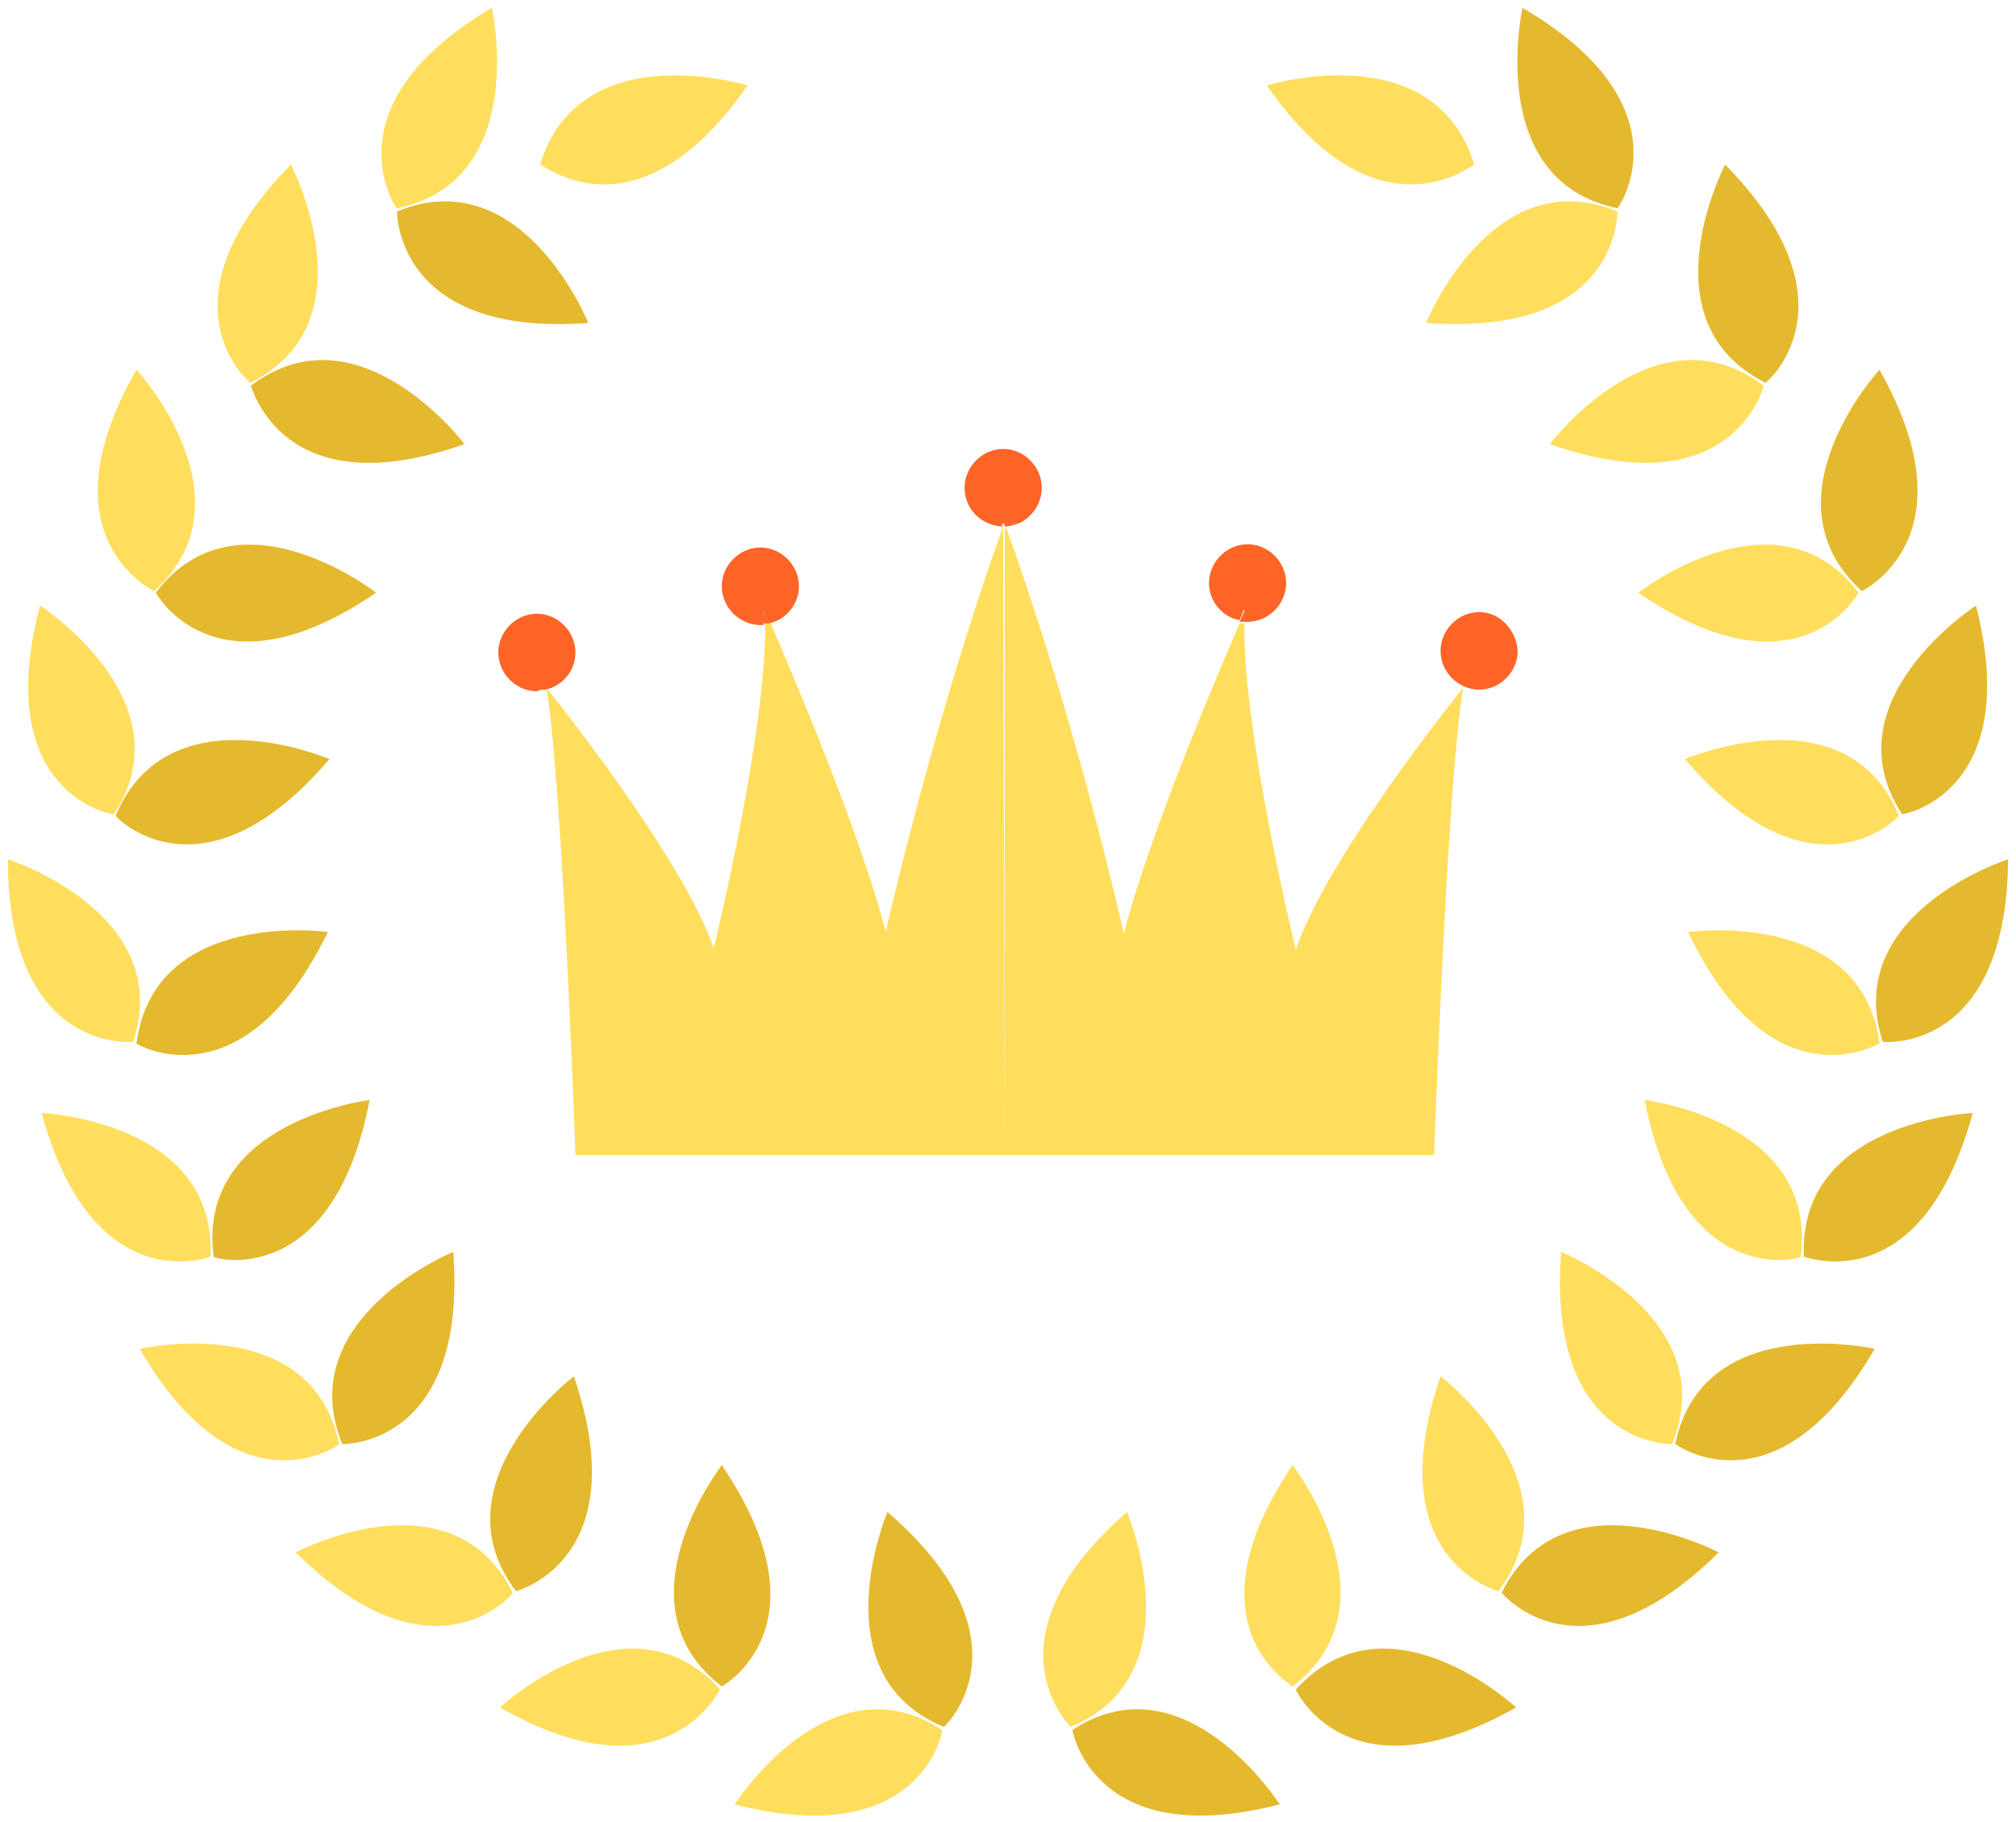 <svg width="166" height="150" viewBox="0 0 166 150" fill="none" xmlns="http://www.w3.org/2000/svg">
<path d="M82.603 43.343C76.645 59.968 72.938 76.726 72.938 76.726C70.687 68.081 64.994 54.914 63.405 51.19C63.273 51.19 63.141 51.19 63.008 51.19C63.141 60.234 58.771 78.056 58.771 78.056C56.123 70.475 45.532 57.308 45.002 56.643C46.326 64.756 47.385 95.08 47.385 95.08H82.736L82.603 43.343Z" fill="#FFDE5D"/>
<path d="M83.927 43.077C84.986 42.545 85.78 41.481 85.78 40.151C85.78 38.422 84.324 36.959 82.603 36.959C80.882 36.959 79.425 38.422 79.425 40.151C79.425 41.88 80.749 43.21 82.471 43.343C82.471 43.21 82.471 43.21 82.603 43.077H83.927Z" fill="#FF6427"/>
<path d="M82.603 43.077C82.603 43.21 82.603 43.21 82.471 43.343C82.471 43.343 82.471 43.343 82.603 43.343V43.077Z" fill="#FF6427"/>
<path d="M62.876 50.259C62.876 50.259 63.008 50.658 63.273 51.323C64.729 51.057 65.788 49.727 65.788 48.264C65.788 46.535 64.332 45.072 62.611 45.072C60.889 45.072 59.433 46.535 59.433 48.264C59.433 49.993 60.889 51.456 62.611 51.456C62.743 51.456 62.743 51.456 62.876 51.456C62.876 50.924 62.876 50.525 62.876 50.259Z" fill="#FF6427"/>
<path d="M62.876 50.259C62.876 50.658 62.876 50.924 62.876 51.323C63.008 51.323 63.14 51.323 63.273 51.323C63.008 50.525 62.876 50.259 62.876 50.259Z" fill="#FF6427"/>
<path d="M44.869 56.776C46.326 56.51 47.385 55.18 47.385 53.717C47.385 51.988 45.928 50.525 44.207 50.525C42.486 50.525 41.03 51.988 41.03 53.717C41.03 55.446 42.486 56.909 44.207 56.909C44.472 56.776 44.605 56.776 44.869 56.776C44.869 56.776 44.869 56.643 44.869 56.776C44.869 56.643 44.869 56.643 44.869 56.776Z" fill="#FF6427"/>
<path d="M106.7 78.189C106.7 78.189 102.33 60.367 102.463 51.323C102.33 51.323 102.198 51.323 102.066 51.323C100.477 55.047 94.784 68.214 92.533 76.859C92.533 76.859 88.826 60.101 82.868 43.476C82.868 43.476 82.868 43.476 82.735 43.476V95.08H118.086C118.086 95.08 119.145 64.756 120.469 56.643C120.469 56.643 109.348 70.342 106.7 78.189Z" fill="#FFDE5D"/>
<path d="M82.735 43.343C83.133 43.343 83.53 43.21 83.927 43.077H82.603C82.735 43.21 82.735 43.21 82.735 43.343Z" fill="#FF6427"/>
<path d="M82.603 43.343C82.735 43.343 82.735 43.343 82.603 43.343C82.603 43.21 82.603 43.21 82.603 43.077V43.343Z" fill="#FF6427"/>
<path d="M102.463 51.19C102.595 51.19 102.595 51.19 102.728 51.19C104.449 51.19 105.905 49.727 105.905 47.998C105.905 46.269 104.449 44.806 102.728 44.806C101.007 44.806 99.55 46.269 99.55 47.998C99.55 49.461 100.609 50.791 102.066 51.057C102.331 50.392 102.463 50.126 102.463 50.126C102.463 50.525 102.463 50.924 102.463 51.19Z" fill="#FF6427"/>
<path d="M102.463 50.259C102.463 50.259 102.33 50.658 102.065 51.19C102.198 51.19 102.33 51.19 102.463 51.19C102.463 50.924 102.463 50.525 102.463 50.259Z" fill="#FF6427"/>
<path d="M121.793 50.392C120.072 50.392 118.616 51.855 118.616 53.584C118.616 55.313 120.072 56.776 121.793 56.776C123.514 56.776 124.971 55.313 124.971 53.584C124.838 51.855 123.514 50.392 121.793 50.392Z" fill="#FF6427"/>
<path d="M48.444 26.585C48.444 26.585 43.016 13.152 32.688 17.408C32.688 17.408 32.556 27.782 48.444 26.585Z" fill="#E5B92E"/>
<path d="M40.5 0.65C40.5 0.65 43.678 14.881 32.688 17.142C32.688 17.275 26.731 8.763 40.5 0.65Z" fill="#FFDE5D"/>
<path d="M38.249 36.561C38.249 36.561 29.511 24.99 20.64 31.773C20.773 31.773 23.156 41.881 38.249 36.561Z" fill="#E5B92E"/>
<path d="M23.95 13.551C23.95 13.551 30.702 26.452 20.64 31.506C20.64 31.639 12.696 24.989 23.95 13.551Z" fill="#FFDE5D"/>
<path d="M30.967 48.796C30.967 48.796 19.581 39.885 12.829 48.796C12.829 48.796 17.727 57.84 30.967 48.796Z" fill="#E5B92E"/>
<path d="M11.24 30.442C11.24 30.442 21.037 41.082 12.696 48.663C12.696 48.663 3.296 44.274 11.24 30.442Z" fill="#FFDE5D"/>
<path d="M27.128 62.495C27.128 62.495 13.888 56.776 9.519 67.15C9.519 67.284 16.668 74.732 27.128 62.495Z" fill="#E5B92E"/>
<path d="M3.296 49.86C3.296 49.86 15.476 57.707 9.386 67.017C9.386 67.15 -0.809 65.421 3.296 49.86Z" fill="#FFDE5D"/>
<path d="M26.995 76.726C26.995 76.726 12.696 74.731 11.24 85.903C11.107 85.903 19.978 91.223 26.995 76.726Z" fill="#E5B92E"/>
<path d="M0.648 70.741C0.648 70.741 14.417 75.13 10.975 85.77C10.975 85.77 0.648 86.834 0.648 70.741Z" fill="#FFDE5D"/>
<path d="M30.438 90.559C30.438 90.559 16.139 92.288 17.595 103.46C17.462 103.593 27.392 106.386 30.438 90.559Z" fill="#E5B92E"/>
<path d="M3.428 91.623C3.428 91.623 17.86 92.288 17.33 103.46C17.33 103.46 7.665 107.184 3.428 91.623Z" fill="#FFDE5D"/>
<path d="M37.323 103.061C37.323 103.061 23.951 108.514 28.187 118.888C28.187 118.888 38.514 119.154 37.323 103.061Z" fill="#E5B92E"/>
<path d="M11.505 111.04C11.505 111.04 25.672 107.848 27.922 118.887C28.055 118.887 19.581 125.005 11.505 111.04Z" fill="#FFDE5D"/>
<path d="M47.252 113.302C47.252 113.302 35.733 122.08 42.486 130.991C42.486 130.991 52.416 128.464 47.252 113.302Z" fill="#E5B92E"/>
<path d="M24.347 127.799C24.347 127.799 37.19 121.016 42.221 131.124C42.353 131.124 35.733 139.104 24.347 127.799Z" fill="#FFDE5D"/>
<path d="M59.433 120.617C59.433 120.617 50.563 132.055 59.433 138.838C59.433 138.838 68.436 133.917 59.433 120.617Z" fill="#E5B92E"/>
<path d="M41.162 140.567C41.162 140.567 51.754 130.725 59.301 139.104C59.168 139.104 54.932 148.414 41.162 140.567Z" fill="#FFDE5D"/>
<path d="M73.07 124.474C73.07 124.474 67.377 137.907 77.704 142.163C77.836 142.163 85.251 134.981 73.07 124.474Z" fill="#E5B92E"/>
<path d="M60.492 148.547C60.492 148.547 68.304 136.311 77.572 142.429C77.704 142.296 75.983 152.537 60.492 148.547Z" fill="#FFDE5D"/>
<path d="M61.552 7.034C61.552 7.034 47.782 2.778 44.472 13.551C44.605 13.418 52.416 20.201 61.552 7.034Z" fill="#FFDE5D"/>
<path d="M117.424 26.585C117.424 26.585 122.852 13.152 133.179 17.408C133.179 17.408 133.444 27.782 117.424 26.585Z" fill="#FFDE5D"/>
<path d="M125.368 0.65C125.368 0.65 122.19 14.881 133.179 17.142C133.179 17.275 139.269 8.763 125.368 0.65Z" fill="#E5B92E"/>
<path d="M127.618 36.561C127.618 36.561 136.356 24.99 145.227 31.773C145.227 31.773 142.712 41.881 127.618 36.561Z" fill="#FFDE5D"/>
<path d="M142.05 13.551C142.05 13.551 135.297 26.452 145.36 31.506C145.36 31.639 153.304 24.989 142.05 13.551Z" fill="#E5B92E"/>
<path d="M134.9 48.796C134.9 48.796 146.287 39.885 153.039 48.796C153.039 48.796 148.14 57.84 134.9 48.796Z" fill="#FFDE5D"/>
<path d="M154.76 30.442C154.76 30.442 144.963 41.082 153.304 48.663C153.304 48.663 162.572 44.274 154.76 30.442Z" fill="#E5B92E"/>
<path d="M138.74 62.495C138.74 62.495 152.112 56.776 156.349 67.15C156.349 67.284 149.199 74.732 138.74 62.495Z" fill="#FFDE5D"/>
<path d="M162.704 49.86C162.704 49.86 150.523 57.707 156.614 67.017C156.481 67.15 166.676 65.421 162.704 49.86Z" fill="#E5B92E"/>
<path d="M139.005 76.726C139.005 76.726 153.304 74.731 154.76 85.903C154.76 85.903 145.89 91.223 139.005 76.726Z" fill="#FFDE5D"/>
<path d="M165.352 70.741C165.352 70.741 151.583 75.13 155.025 85.77C155.025 85.77 165.22 86.834 165.352 70.741Z" fill="#E5B92E"/>
<path d="M135.43 90.559C135.43 90.559 149.729 92.288 148.272 103.46C148.405 103.593 138.475 106.386 135.43 90.559Z" fill="#FFDE5D"/>
<path d="M162.439 91.623C162.439 91.623 148.008 92.288 148.537 103.46C148.67 103.46 158.202 107.184 162.439 91.623Z" fill="#E5B92E"/>
<path d="M128.545 103.061C128.545 103.061 141.918 108.514 137.681 118.888C137.681 118.888 127.354 119.154 128.545 103.061Z" fill="#FFDE5D"/>
<path d="M154.363 111.04C154.363 111.04 140.197 107.848 137.946 118.887C137.946 118.887 146.287 125.005 154.363 111.04Z" fill="#E5B92E"/>
<path d="M118.615 113.302C118.615 113.302 130.134 122.08 123.382 130.991C123.382 130.991 113.452 128.464 118.615 113.302Z" fill="#FFDE5D"/>
<path d="M141.52 127.799C141.52 127.799 128.678 121.016 123.646 131.124C123.646 131.124 130.134 139.104 141.52 127.799Z" fill="#E5B92E"/>
<path d="M106.435 120.617C106.435 120.617 115.305 132.055 106.435 138.838C106.567 138.838 97.431 133.917 106.435 120.617Z" fill="#FFDE5D"/>
<path d="M124.838 140.567C124.838 140.567 114.246 130.725 106.699 139.104C106.699 139.104 110.936 148.414 124.838 140.567Z" fill="#E5B92E"/>
<path d="M92.798 124.474C92.798 124.474 98.491 137.907 88.164 142.163C88.164 142.163 80.749 134.981 92.798 124.474Z" fill="#FFDE5D"/>
<path d="M105.375 148.547C105.375 148.547 97.564 136.311 88.296 142.429C88.296 142.296 89.885 152.537 105.375 148.547Z" fill="#E5B92E"/>
<path d="M104.316 7.034C104.316 7.034 118.085 2.778 121.395 13.551C121.395 13.418 113.451 20.201 104.316 7.034Z" fill="#FFDE5D"/>
</svg>
